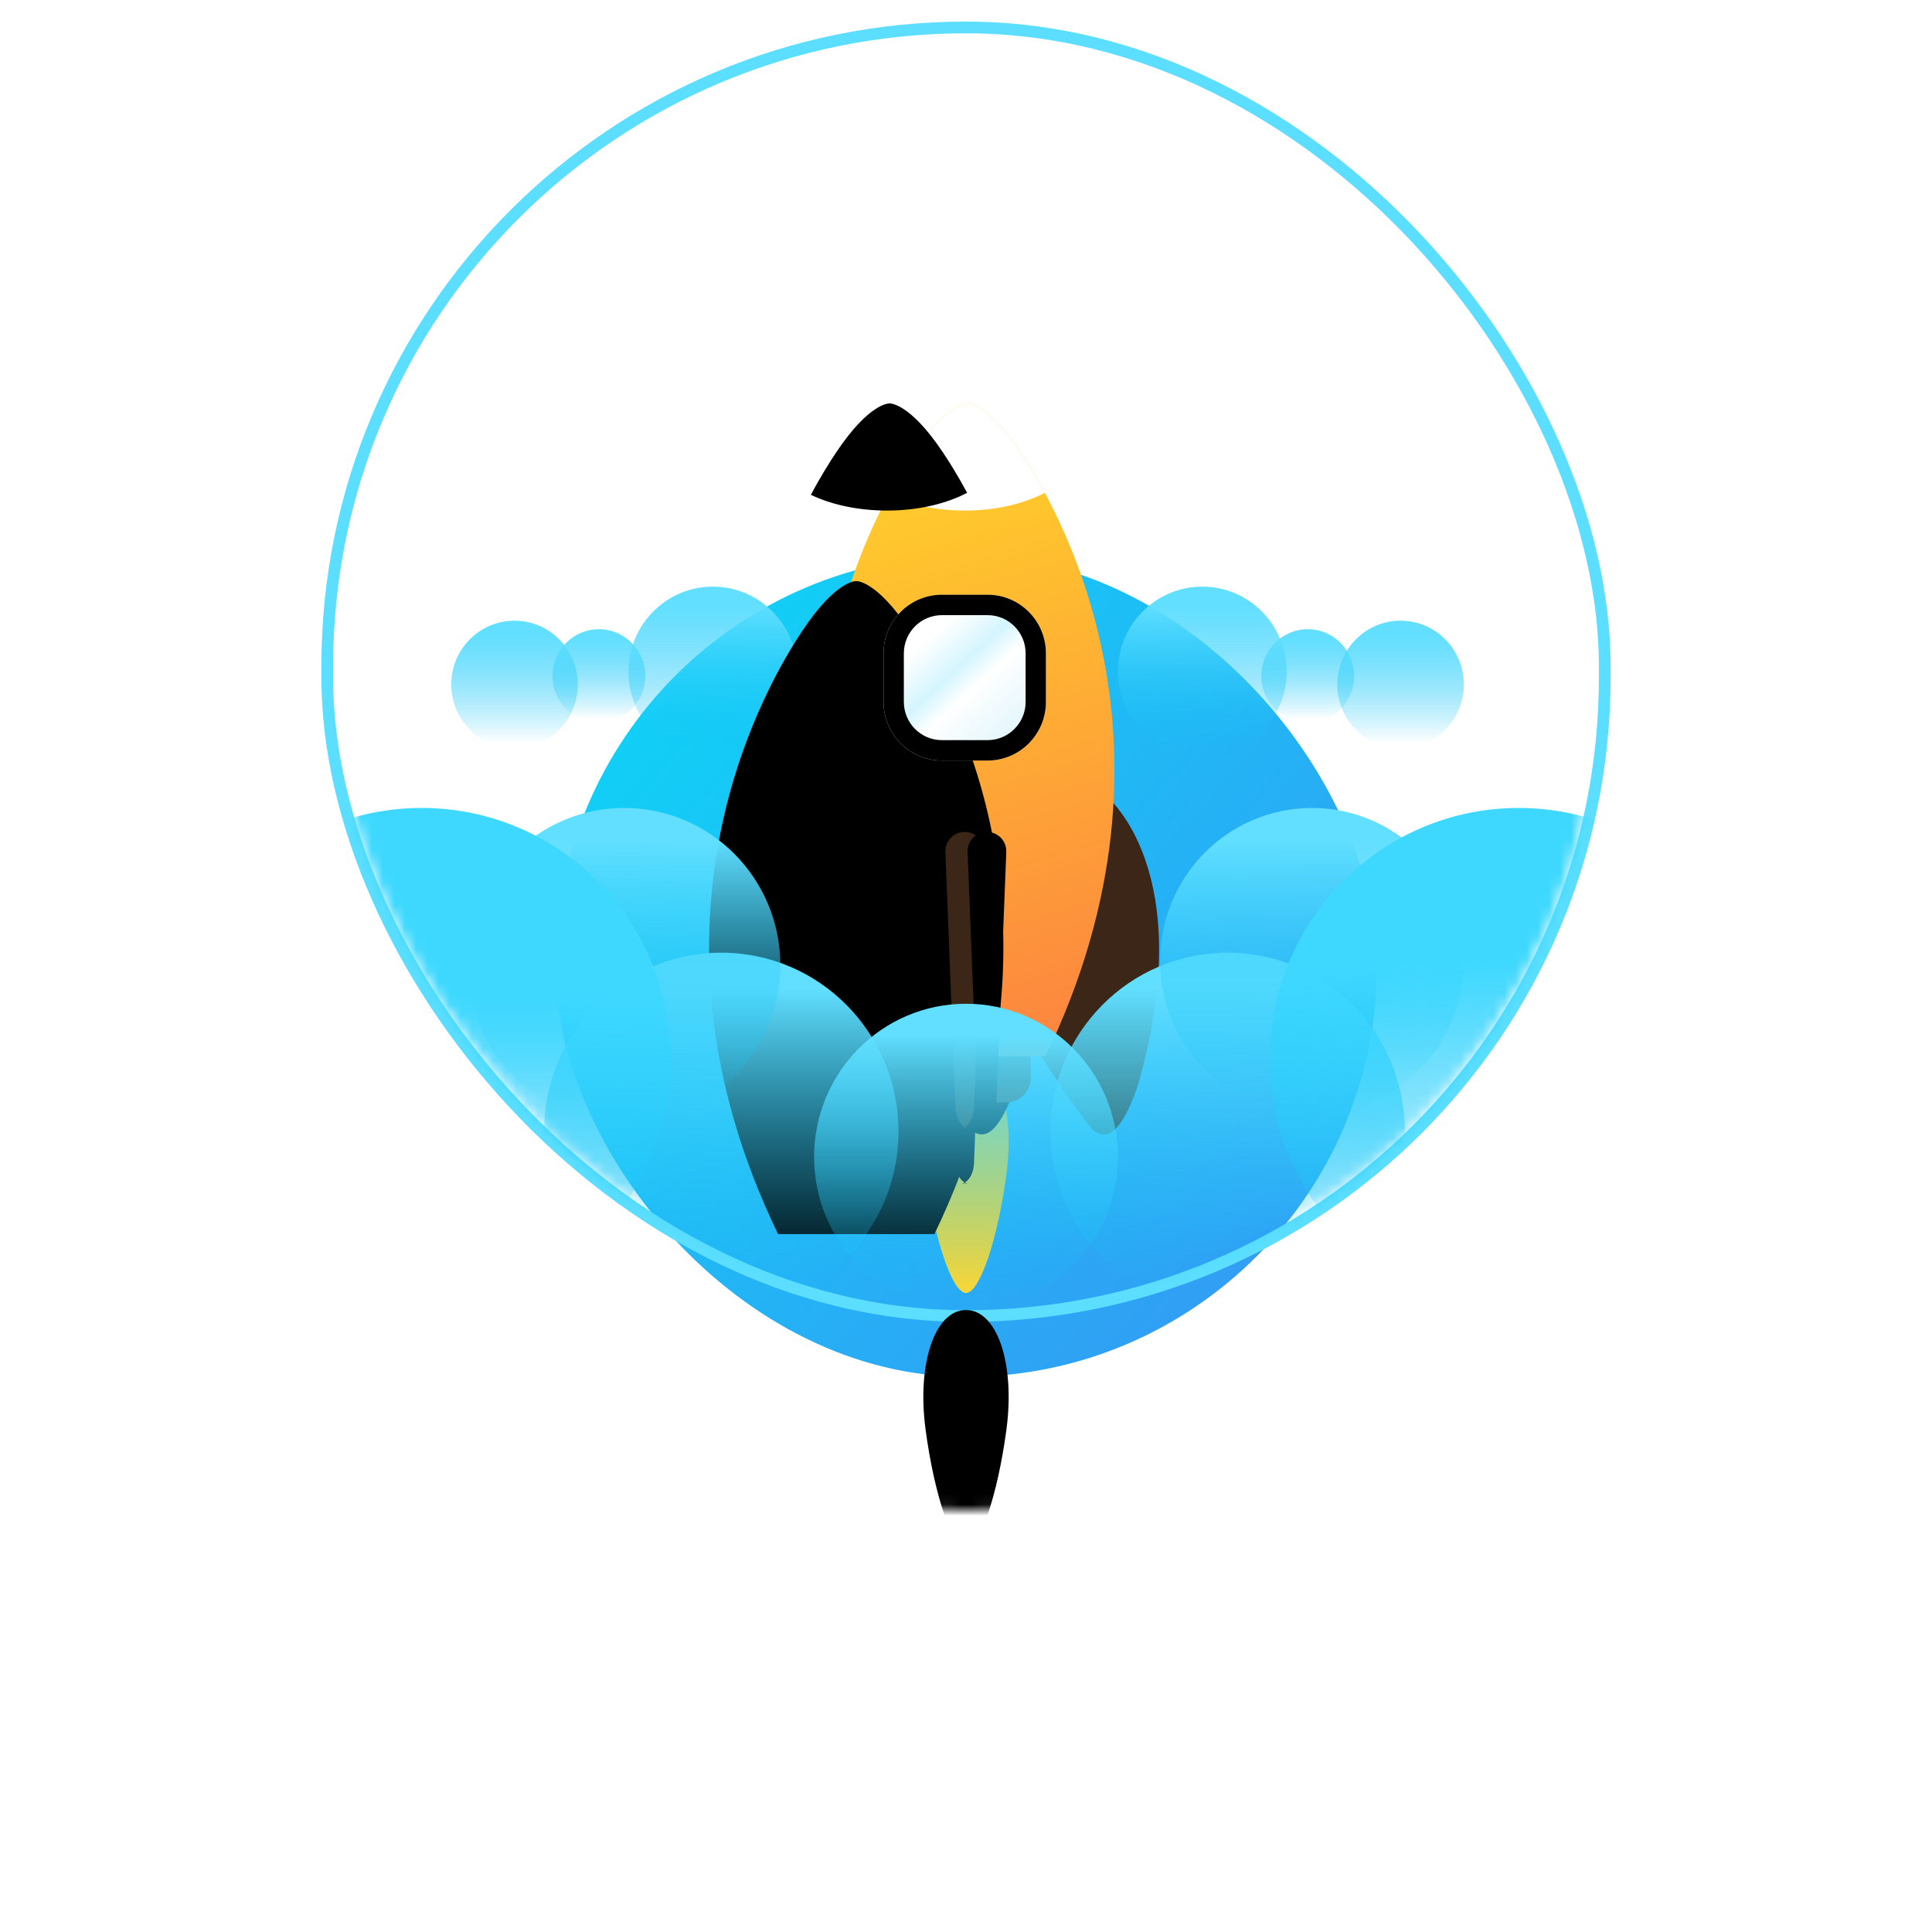 <?xml version="1.0" encoding="UTF-8"?>
<svg width="174px" height="174px" viewBox="0 0 174 174" version="1.1" xmlns="http://www.w3.org/2000/svg" xmlns:xlink="http://www.w3.org/1999/xlink">
    <!-- Generator: sketchtool 53.2 (72643) - https://sketchapp.com -->
    <title>E026FD67-9B59-4317-B342-2C067493381B</title>
    <desc>Created with sketchtool.</desc>
    <defs>
        <linearGradient x1="-29.604%" y1="-19.587%" x2="230.294%" y2="209.247%" id="linearGradient-1">
            <stop stop-color="#00EAF8" offset="0%"></stop>
            <stop stop-color="#6D42EF" offset="100%"></stop>
        </linearGradient>
        <filter x="-85.1%" y="-85.1%" width="270.3%" height="270.3%" filterUnits="objectBoundingBox" id="filter-2">
            <feGaussianBlur stdDeviation="21" in="SourceGraphic"></feGaussianBlur>
        </filter>
        <linearGradient x1="-28.225%" y1="-19.587%" x2="227.172%" y2="209.247%" id="linearGradient-3">
            <stop stop-color="#00EAF8" offset="0%"></stop>
            <stop stop-color="#6D42EF" offset="100%"></stop>
        </linearGradient>
        <rect id="path-4" x="0" y="0" width="114" height="115" rx="57"></rect>
        <linearGradient x1="50%" y1="9.889%" x2="50%" y2="96.297%" id="linearGradient-6">
            <stop stop-color="#62DFFF" offset="0%"></stop>
            <stop stop-color="#0EC1F6" stop-opacity="0" offset="100%"></stop>
        </linearGradient>
        <linearGradient x1="50%" y1="9.889%" x2="50%" y2="96.297%" id="linearGradient-7">
            <stop stop-color="#62DFFF" offset="0%"></stop>
            <stop stop-color="#0EC1F6" stop-opacity="0" offset="100%"></stop>
        </linearGradient>
        <linearGradient x1="50%" y1="9.889%" x2="50%" y2="96.297%" id="linearGradient-8">
            <stop stop-color="#62DFFF" offset="0%"></stop>
            <stop stop-color="#0EC1F6" stop-opacity="0" offset="100%"></stop>
        </linearGradient>
        <filter x="-161.4%" y="-69.8%" width="422.9%" height="239.5%" filterUnits="objectBoundingBox" id="filter-9">
            <feOffset dx="0" dy="18" in="SourceAlpha" result="shadowOffsetOuter1"></feOffset>
            <feGaussianBlur stdDeviation="5.5" in="shadowOffsetOuter1" result="shadowBlurOuter1"></feGaussianBlur>
            <feColorMatrix values="0 0 0 0 0.008   0 0 0 0 0.282   0 0 0 0 0.453  0 0 0 0.313 0" type="matrix" in="shadowBlurOuter1" result="shadowMatrixOuter1"></feColorMatrix>
            <feMerge>
                <feMergeNode in="shadowMatrixOuter1"></feMergeNode>
                <feMergeNode in="SourceGraphic"></feMergeNode>
            </feMerge>
        </filter>
        <path d="M17.48,80.117 C18.708,80.117 20.339,75.311 21.125,69.383 C21.91,63.455 20.278,58.65 17.48,58.65 C14.682,58.65 13.05,63.455 13.835,69.383 C14.621,75.311 16.252,80.117 17.48,80.117 Z" id="path-10"></path>
        <filter x="-234.3%" y="-83.9%" width="568.5%" height="267.7%" filterUnits="objectBoundingBox" id="filter-11">
            <feGaussianBlur stdDeviation="6.5" in="SourceAlpha" result="shadowBlurInner1"></feGaussianBlur>
            <feOffset dx="0" dy="23" in="shadowBlurInner1" result="shadowOffsetInner1"></feOffset>
            <feComposite in="shadowOffsetInner1" in2="SourceAlpha" operator="arithmetic" k2="-1" k3="1" result="shadowInnerInner1"></feComposite>
            <feColorMatrix values="0 0 0 0 1   0 0 0 0 0.335   0 0 0 0 0  0 0 0 1 0" type="matrix" in="shadowInnerInner1"></feColorMatrix>
        </filter>
        <path d="M4.744,35.379 C4.744,35.379 -3.724,42.098 1.967,61.599 C3.747,66.658 5.142,66.066 5.993,65.399 C8.066,62.878 10.878,58.36 10.878,58.36 L4.744,35.379 Z" id="path-12"></path>
        <filter x="-55.2%" y="-19.7%" width="210.3%" height="139.4%" filterUnits="objectBoundingBox" id="filter-13">
            <feGaussianBlur stdDeviation="3.5" in="SourceAlpha" result="shadowBlurInner1"></feGaussianBlur>
            <feOffset dx="5" dy="0" in="shadowBlurInner1" result="shadowOffsetInner1"></feOffset>
            <feComposite in="shadowOffsetInner1" in2="SourceAlpha" operator="arithmetic" k2="-1" k3="1" result="shadowInnerInner1"></feComposite>
            <feColorMatrix values="0 0 0 0 0.686   0 0 0 0 0.4   0 0 0 0 0.221  0 0 0 1 0" type="matrix" in="shadowInnerInner1"></feColorMatrix>
        </filter>
        <path d="M28.736,35.379 C28.736,35.379 20.269,42.098 25.959,61.599 C27.739,66.658 29.134,66.066 29.985,65.399 C32.058,62.878 34.87,58.36 34.87,58.36 L28.736,35.379 Z" id="path-14"></path>
        <filter x="-82.7%" y="-29.6%" width="265.5%" height="159.1%" filterUnits="objectBoundingBox" id="filter-15">
            <feGaussianBlur stdDeviation="3.5" in="SourceAlpha" result="shadowBlurInner1"></feGaussianBlur>
            <feOffset dx="11" dy="0" in="shadowBlurInner1" result="shadowOffsetInner1"></feOffset>
            <feComposite in="shadowOffsetInner1" in2="SourceAlpha" operator="arithmetic" k2="-1" k3="1" result="shadowInnerInner1"></feComposite>
            <feColorMatrix values="0 0 0 0 0.029   0 0 0 0 0.026   0 0 0 0 0.025  0 0 0 1 0" type="matrix" in="shadowInnerInner1"></feColorMatrix>
        </filter>
        <linearGradient x1="50%" y1="0%" x2="50%" y2="100%" id="linearGradient-16">
            <stop stop-color="#311E11" offset="0%"></stop>
            <stop stop-color="#5B3D29" offset="100%"></stop>
        </linearGradient>
        <linearGradient x1="39.844%" y1="0%" x2="60.562%" y2="101%" id="linearGradient-17">
            <stop stop-color="#FFD529" offset="0%"></stop>
            <stop stop-color="#FD8440" offset="100%"></stop>
        </linearGradient>
        <path d="M22.401,4.41 C25.429,8.939 38.402,30.335 24.634,58.812 L10.554,58.812 C-3.213,30.335 9.759,8.939 12.788,4.41 C15.816,-0.118 17.594,0 17.594,0 C17.594,0 19.372,-0.118 22.401,4.41 Z" id="path-18"></path>
        <filter x="-71.7%" y="-32.3%" width="243.4%" height="164.6%" filterUnits="objectBoundingBox" id="filter-19">
            <feGaussianBlur stdDeviation="11.5" in="SourceAlpha" result="shadowBlurInner1"></feGaussianBlur>
            <feOffset dx="-15" dy="-7" in="shadowBlurInner1" result="shadowOffsetInner1"></feOffset>
            <feComposite in="shadowOffsetInner1" in2="SourceAlpha" operator="arithmetic" k2="-1" k3="1" result="shadowInnerInner1"></feComposite>
            <feColorMatrix values="0 0 0 0 0.689   0 0 0 0 0.272   0 0 0 0 0  0 0 0 0.356 0" type="matrix" in="shadowInnerInner1" result="shadowMatrixInner1"></feColorMatrix>
            <feGaussianBlur stdDeviation="6.5" in="SourceAlpha" result="shadowBlurInner2"></feGaussianBlur>
            <feOffset dx="5" dy="23" in="shadowBlurInner2" result="shadowOffsetInner2"></feOffset>
            <feComposite in="shadowOffsetInner2" in2="SourceAlpha" operator="arithmetic" k2="-1" k3="1" result="shadowInnerInner2"></feComposite>
            <feColorMatrix values="0 0 0 0 1   0 0 0 0 0.916   0 0 0 0 0.696  0 0 0 1 0" type="matrix" in="shadowInnerInner2" result="shadowMatrixInner2"></feColorMatrix>
            <feMerge>
                <feMergeNode in="shadowMatrixInner1"></feMergeNode>
                <feMergeNode in="shadowMatrixInner2"></feMergeNode>
            </feMerge>
        </filter>
        <path d="M24.582,8.05 C22.699,9.041 20.16,9.649 17.366,9.649 C14.746,9.649 12.35,9.115 10.509,8.231 C11.44,6.485 12.263,5.195 12.788,4.41 C15.816,-0.118 17.594,0 17.594,0 C17.594,0 19.372,-0.118 22.401,4.41 C22.907,5.167 23.691,6.396 24.582,8.05 Z" id="path-20"></path>
        <filter x="-49.7%" y="-72.5%" width="199.5%" height="245.1%" filterUnits="objectBoundingBox" id="filter-21">
            <feGaussianBlur stdDeviation="3.5" in="SourceAlpha" result="shadowBlurInner1"></feGaussianBlur>
            <feOffset dx="-7" dy="0" in="shadowBlurInner1" result="shadowOffsetInner1"></feOffset>
            <feComposite in="shadowOffsetInner1" in2="SourceAlpha" operator="arithmetic" k2="-1" k3="1" result="shadowInnerInner1"></feComposite>
            <feColorMatrix values="0 0 0 0 0   0 0 0 0 0   0 0 0 0 0  0 0 0 0.11 0" type="matrix" in="shadowInnerInner1"></feColorMatrix>
        </filter>
        <path d="M10.054,22.514 C10.054,19.596 12.406,17.23 15.309,17.23 L19.423,17.23 C22.325,17.23 24.678,19.595 24.678,22.514 L24.678,26.879 C24.678,29.797 22.325,32.163 19.423,32.163 L15.309,32.163 C12.406,32.163 10.054,29.798 10.054,26.879 L10.054,22.514 Z" id="path-22"></path>
        <filter x="-17.1%" y="-16.7%" width="134.2%" height="133.5%" filterUnits="objectBoundingBox" id="filter-23">
            <feGaussianBlur stdDeviation="2.5" in="SourceAlpha" result="shadowBlurInner1"></feGaussianBlur>
            <feOffset dx="0" dy="0" in="shadowBlurInner1" result="shadowOffsetInner1"></feOffset>
            <feComposite in="shadowOffsetInner1" in2="SourceAlpha" operator="arithmetic" k2="-1" k3="1" result="shadowInnerInner1"></feComposite>
            <feColorMatrix values="0 0 0 0 0   0 0 0 0 0   0 0 0 0 0  0 0 0 0.182 0" type="matrix" in="shadowInnerInner1"></feColorMatrix>
        </filter>
        <linearGradient x1="2.535%" y1="34.667%" x2="74.577%" y2="115.337%" id="linearGradient-24">
            <stop stop-color="#FFFFFF" offset="0%"></stop>
            <stop stop-color="#D4F5FF" offset="31.287%"></stop>
            <stop stop-color="#FFFFFF" offset="50.175%"></stop>
            <stop stop-color="#DFF5FC" offset="100%"></stop>
        </linearGradient>
        <path d="M15.624,40.432 C15.577,39.418 16.358,38.595 17.366,38.595 C18.375,38.595 19.155,39.418 19.107,40.432 L18.2,63.407 C18.168,64.422 17.642,65.244 17.028,65.244 L17.703,65.244 C17.088,65.244 16.564,64.421 16.531,63.407 L15.624,40.432 Z" id="path-25"></path>
        <filter x="-286.8%" y="-18.8%" width="673.5%" height="174.7%" filterUnits="objectBoundingBox" id="filter-26">
            <feOffset dx="0" dy="5" in="SourceAlpha" result="shadowOffsetOuter1"></feOffset>
            <feGaussianBlur stdDeviation="2.5" in="shadowOffsetOuter1" result="shadowBlurOuter1"></feGaussianBlur>
            <feColorMatrix values="0 0 0 0 0   0 0 0 0 0   0 0 0 0 0  0 0 0 0.5 0" type="matrix" in="shadowBlurOuter1"></feColorMatrix>
        </filter>
        <filter x="-243.7%" y="-13.1%" width="587.5%" height="163.5%" filterUnits="objectBoundingBox" id="filter-27">
            <feGaussianBlur stdDeviation="2.5" in="SourceAlpha" result="shadowBlurInner1"></feGaussianBlur>
            <feOffset dx="2" dy="0" in="shadowBlurInner1" result="shadowOffsetInner1"></feOffset>
            <feComposite in="shadowOffsetInner1" in2="SourceAlpha" operator="arithmetic" k2="-1" k3="1" result="shadowInnerInner1"></feComposite>
            <feColorMatrix values="0 0 0 0 0.686   0 0 0 0 0.4   0 0 0 0 0.221  0 0 0 1 0" type="matrix" in="shadowInnerInner1"></feColorMatrix>
        </filter>
        <linearGradient x1="50%" y1="9.889%" x2="50%" y2="96.297%" id="linearGradient-28">
            <stop stop-color="#62DFFF" offset="0%"></stop>
            <stop stop-color="#0EC1F6" stop-opacity="0" offset="100%"></stop>
        </linearGradient>
        <linearGradient x1="50%" y1="9.889%" x2="50%" y2="96.297%" id="linearGradient-29">
            <stop stop-color="#62DFFF" offset="0%"></stop>
            <stop stop-color="#0EC1F6" stop-opacity="0" offset="100%"></stop>
        </linearGradient>
        <linearGradient x1="50%" y1="9.889%" x2="50%" y2="96.297%" id="linearGradient-30">
            <stop stop-color="#62DFFF" offset="0%"></stop>
            <stop stop-color="#0EC1F6" stop-opacity="0" offset="100%"></stop>
        </linearGradient>
        <linearGradient x1="50%" y1="37.278%" x2="50%" y2="96.297%" id="linearGradient-31">
            <stop stop-color="#3ED8FF" offset="0%"></stop>
            <stop stop-color="#0EC1F6" stop-opacity="0" offset="100%"></stop>
        </linearGradient>
        <linearGradient x1="47.914%" y1="30.155%" x2="50%" y2="96.297%" id="linearGradient-32">
            <stop stop-color="#3ED8FF" offset="0%"></stop>
            <stop stop-color="#0EC1F6" stop-opacity="0" offset="100%"></stop>
        </linearGradient>
    </defs>
    <g id="Mobile" stroke="none" stroke-width="1" fill="none" fill-rule="evenodd">
        <g id="Mobile/popups" transform="translate(-73, -1500)">
            <g id="Warning" transform="translate(0, 1463)">
                <g id="Spaceship" transform="translate(103, 40)">
                    <rect id="blur-bg" fill="url(#linearGradient-1)" filter="url(#filter-2)" x="20" y="47" width="74" height="74" rx="37"></rect>
                    <g>
                        <mask id="mask-5" fill="white">
                            <use xlink:href="#path-4"></use>
                        </mask>
                        <rect stroke="#5BDEFF" stroke-width="1.056" x="-0.528" y="-0.528" width="115.056" height="116.056" rx="57.528"></rect>
                        <ellipse id="cloud13" fill="url(#linearGradient-6)" mask="url(#mask-5)" cx="34.2" cy="57.5" rx="7.6" ry="7.667"></ellipse>
                        <ellipse id="cloud12" fill="url(#linearGradient-6)" mask="url(#mask-5)" cx="78.28" cy="57.5" rx="7.6" ry="7.667"></ellipse>
                        <ellipse id="cloud11" fill="url(#linearGradient-7)" mask="url(#mask-5)" cx="23.94" cy="57.883" rx="4.18" ry="4.217"></ellipse>
                        <ellipse id="cloud10" fill="url(#linearGradient-7)" mask="url(#mask-5)" cx="87.78" cy="57.883" rx="4.18" ry="4.217"></ellipse>
                        <ellipse id="cloud9" fill="url(#linearGradient-8)" mask="url(#mask-5)" cx="16.34" cy="58.65" rx="5.7" ry="5.75"></ellipse>
                        <ellipse id="cloud8" fill="url(#linearGradient-8)" mask="url(#mask-5)" cx="96.14" cy="58.65" rx="5.7" ry="5.75"></ellipse>
                        <g id="spaceship" filter="url(#filter-9)" mask="url(#mask-5)">
                            <g transform="translate(39.52, 15.333)">
                                <g id="Oval-9" fill="none">
                                    <use fill="#FFD731" fill-rule="evenodd" xlink:href="#path-10"></use>
                                    <use fill="black" fill-opacity="1" filter="url(#filter-11)" xlink:href="#path-10"></use>
                                </g>
                                <g id="Path-12" fill="none">
                                    <use fill="#3B2617" fill-rule="evenodd" xlink:href="#path-12"></use>
                                    <use fill="black" fill-opacity="1" filter="url(#filter-13)" xlink:href="#path-12"></use>
                                </g>
                                <g id="Path-12-Copy" fill="none" transform="translate(29.431, 50.607) scale(-1, 1) translate(-29.431, -50.607) ">
                                    <use fill="#3B2617" fill-rule="evenodd" xlink:href="#path-14"></use>
                                    <use fill="black" fill-opacity="1" filter="url(#filter-15)" xlink:href="#path-14"></use>
                                </g>
                                <path d="M23.307,58.582 L11.425,58.582 L11.425,60.764 C11.425,61.97 12.396,62.947 13.595,62.947 L21.137,62.947 C22.335,62.947 23.307,61.97 23.307,60.764 L23.307,58.582 Z" id="Combined-Shape" fill="url(#linearGradient-16)" fill-rule="evenodd"></path>
                                <g id="Combined-Shape" fill="none">
                                    <use fill="url(#linearGradient-17)" fill-rule="evenodd" xlink:href="#path-18"></use>
                                    <use fill="black" fill-opacity="1" filter="url(#filter-19)" xlink:href="#path-18"></use>
                                </g>
                                <g id="Combined-Shape" fill="none">
                                    <use fill="#FFFFFF" fill-rule="evenodd" xlink:href="#path-20"></use>
                                    <use fill="black" fill-opacity="1" filter="url(#filter-21)" xlink:href="#path-20"></use>
                                </g>
                                <g id="Path" fill="none">
                                    <use fill="#FFFFFF" fill-rule="evenodd" xlink:href="#path-22"></use>
                                    <use fill="black" fill-opacity="1" filter="url(#filter-23)" xlink:href="#path-22"></use>
                                </g>
                                <path d="M11.882,22.514 L11.882,26.879 C11.882,28.782 13.416,30.325 15.309,30.325 L19.423,30.325 C21.315,30.325 22.85,28.782 22.85,26.879 L22.85,22.514 C22.85,20.61 21.316,19.068 19.423,19.068 L15.309,19.068 C13.416,19.068 11.882,20.611 11.882,22.514 Z" id="Rectangle-6" fill="url(#linearGradient-24)" fill-rule="nonzero"></path>
                                <g id="Rectangle-7" fill="none">
                                    <use fill="black" fill-opacity="1" filter="url(#filter-26)" xlink:href="#path-25"></use>
                                    <use fill="#3B2617" fill-rule="evenodd" xlink:href="#path-25"></use>
                                    <use fill="black" fill-opacity="1" filter="url(#filter-27)" xlink:href="#path-25"></use>
                                </g>
                            </g>
                        </g>
                        <ellipse id="cloud7" fill="url(#linearGradient-28)" mask="url(#mask-5)" cx="34.96" cy="98.9" rx="15.96" ry="16.1"></ellipse>
                        <ellipse id="cloud6" fill="url(#linearGradient-28)" mask="url(#mask-5)" cx="80.56" cy="98.9" rx="15.96" ry="16.1"></ellipse>
                        <ellipse id="cloud5" fill="url(#linearGradient-29)" mask="url(#mask-5)" cx="26.22" cy="83.95" rx="14.06" ry="14.183"></ellipse>
                        <ellipse id="cloud4" fill="url(#linearGradient-30)" mask="url(#mask-5)" cx="57" cy="101.2" rx="13.68" ry="13.8"></ellipse>
                        <ellipse id="cloud3" fill="url(#linearGradient-30)" mask="url(#mask-5)" cx="88.16" cy="83.567" rx="13.68" ry="13.8"></ellipse>
                        <ellipse id="cloud2" fill="url(#linearGradient-31)" mask="url(#mask-5)" cx="7.98" cy="92.383" rx="22.42" ry="22.617"></ellipse>
                        <ellipse id="cloud1" fill="url(#linearGradient-32)" mask="url(#mask-5)" cx="106.78" cy="92.383" rx="22.42" ry="22.617"></ellipse>
                    </g>
                </g>
            </g>
        </g>
    </g>
</svg>